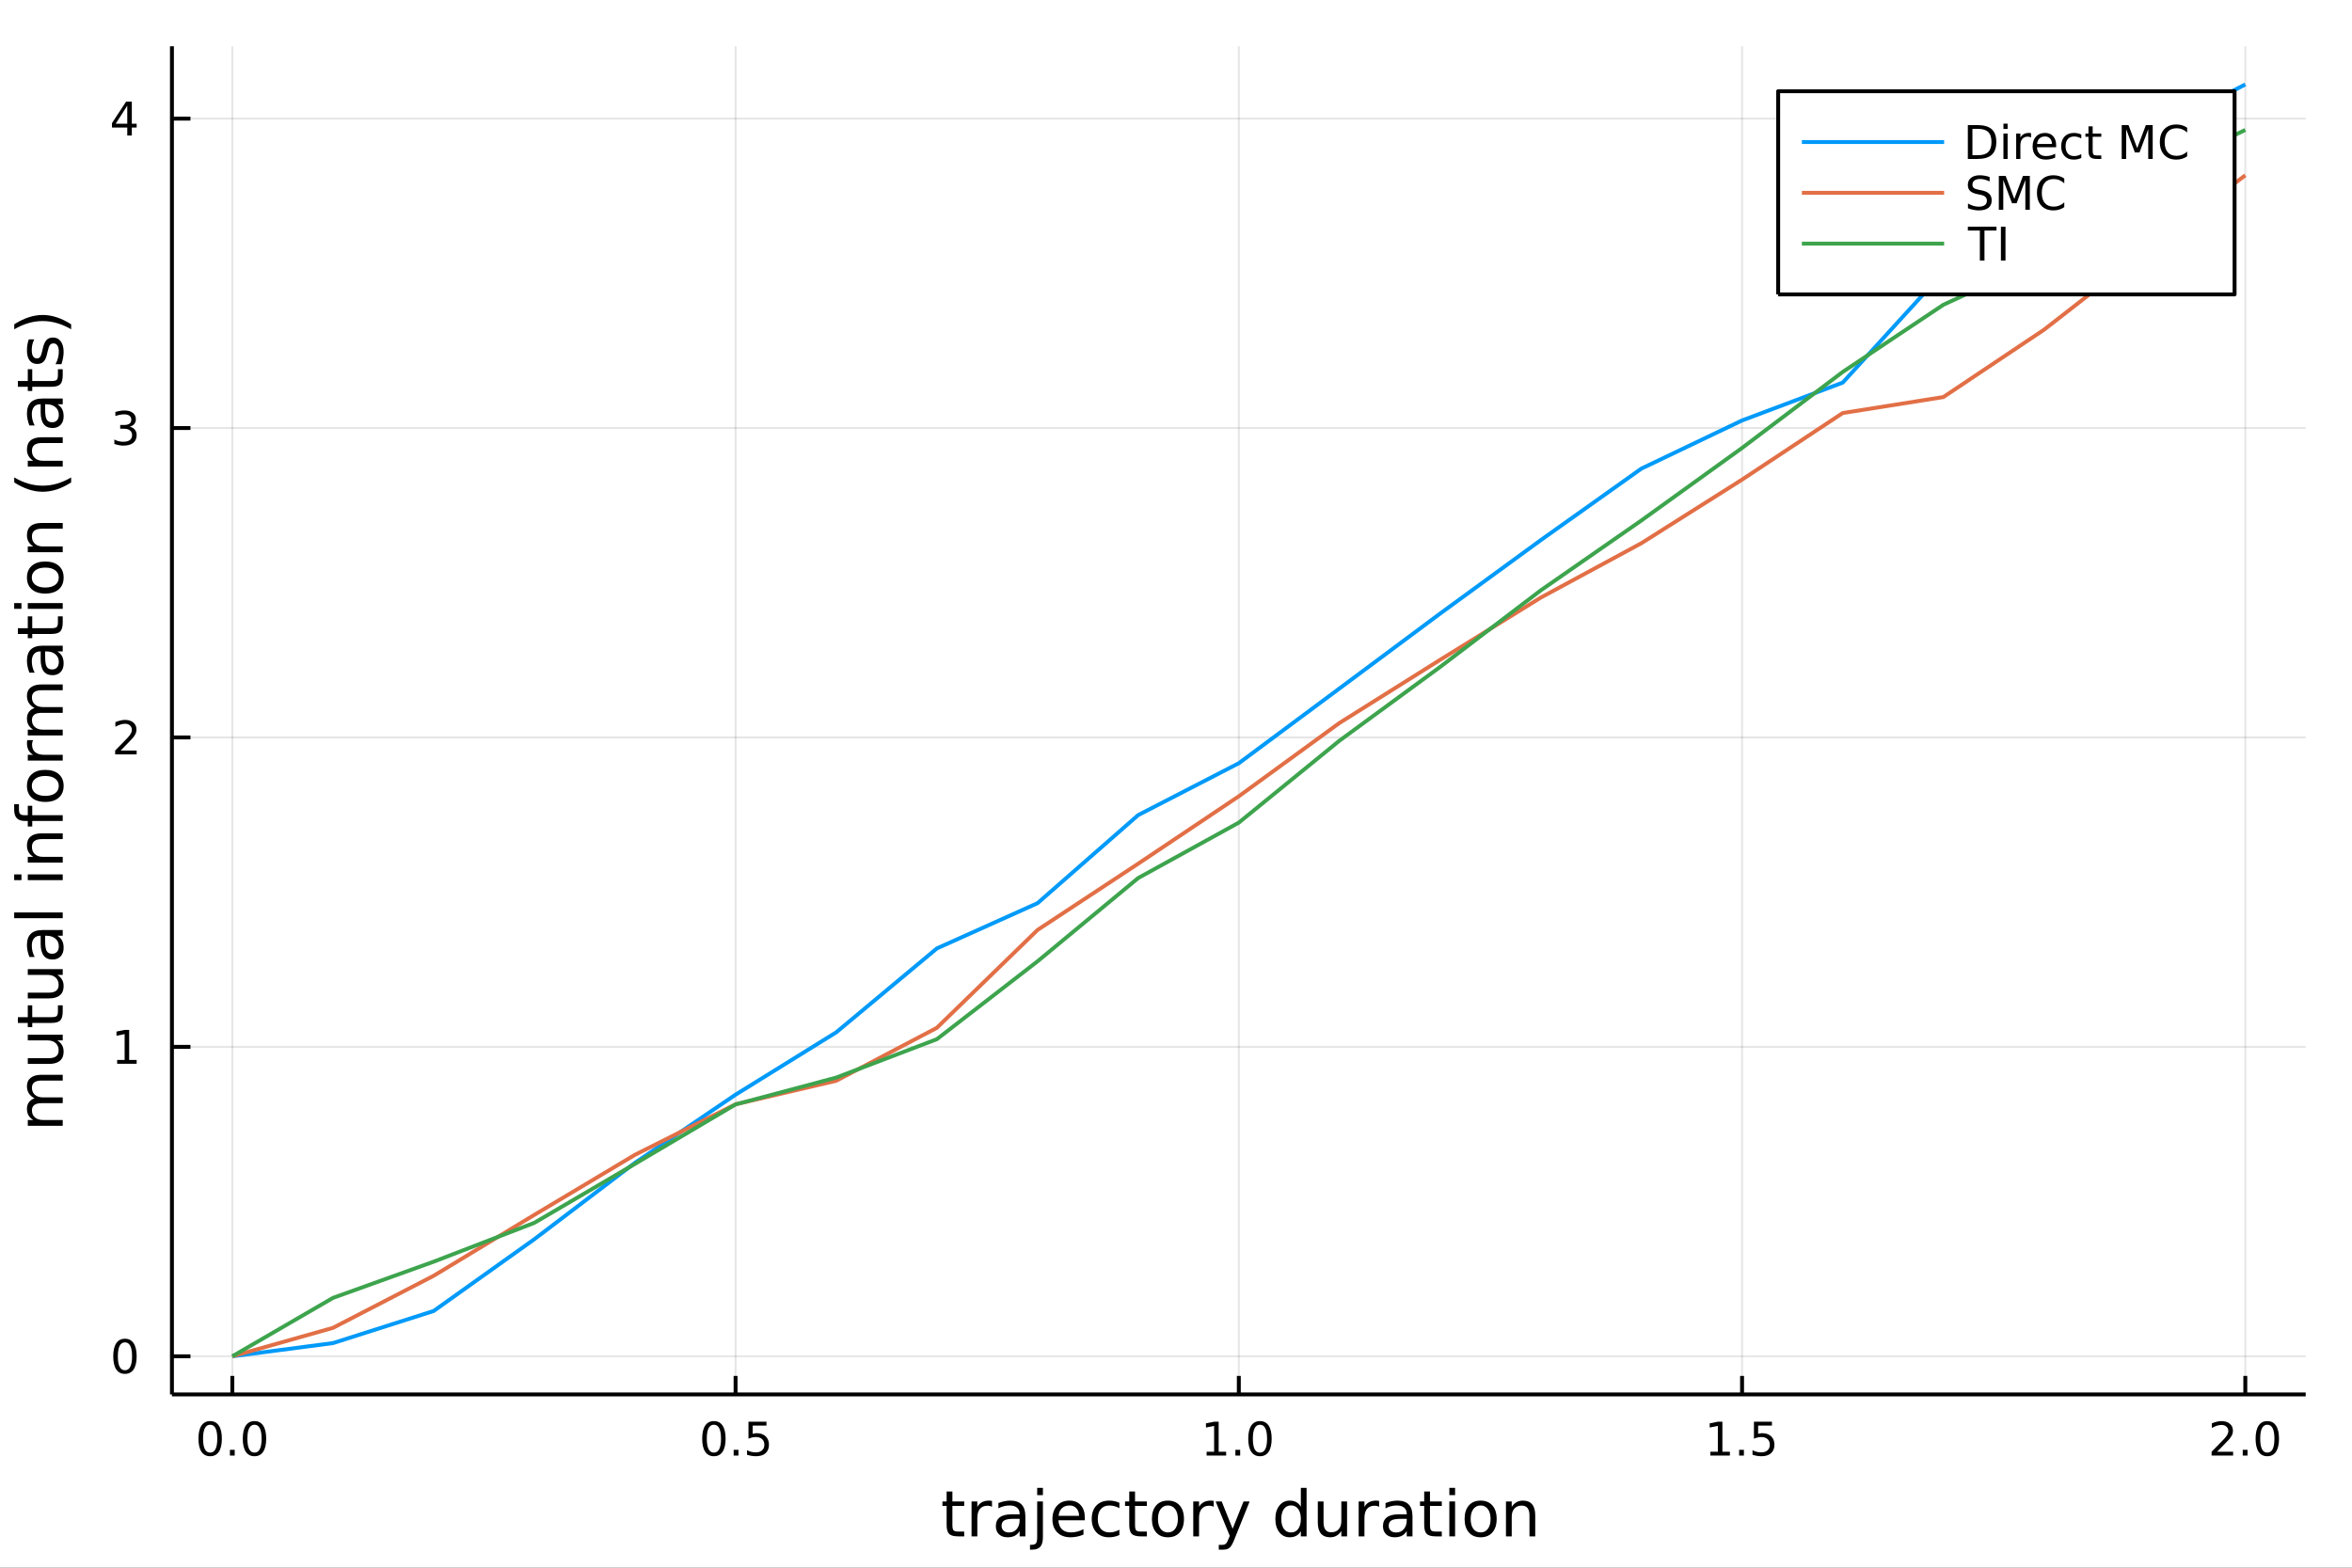 <?xml version="1.0" encoding="utf-8"?>
<svg xmlns="http://www.w3.org/2000/svg" xmlns:xlink="http://www.w3.org/1999/xlink" width="600" height="400" viewBox="0 0 2400 1600">
<rect x="0" y="0" width="2400" height="1600" fill="#333333" stroke="none"/>
<defs>
  <clipPath id="clip440">
    <rect x="0" y="0" width="2400" height="1600"/>
  </clipPath>
</defs>
<path clip-path="url(#clip440)" d="
M0 1600 L2400 1600 L2400 0 L0 0  Z
  " fill="#ffffff" fill-rule="evenodd" fill-opacity="1"/>
<defs>
  <clipPath id="clip441">
    <rect x="480" y="0" width="1681" height="1600"/>
  </clipPath>
</defs>
<path clip-path="url(#clip440)" d="
M175.445 1423.18 L2352.76 1423.18 L2352.76 47.244 L175.445 47.244  Z
  " fill="#ffffff" fill-rule="evenodd" fill-opacity="1"/>
<defs>
  <clipPath id="clip442">
    <rect x="175" y="47" width="2178" height="1377"/>
  </clipPath>
</defs>
<polyline clip-path="url(#clip442)" style="stroke:#000000; stroke-linecap:butt; stroke-linejoin:round; stroke-width:2; stroke-opacity:0.1; fill:none" points="
  237.067,1423.18 237.067,47.244 
  "/>
<polyline clip-path="url(#clip442)" style="stroke:#000000; stroke-linecap:butt; stroke-linejoin:round; stroke-width:2; stroke-opacity:0.1; fill:none" points="
  750.584,1423.18 750.584,47.244 
  "/>
<polyline clip-path="url(#clip442)" style="stroke:#000000; stroke-linecap:butt; stroke-linejoin:round; stroke-width:2; stroke-opacity:0.1; fill:none" points="
  1264.1,1423.18 1264.1,47.244 
  "/>
<polyline clip-path="url(#clip442)" style="stroke:#000000; stroke-linecap:butt; stroke-linejoin:round; stroke-width:2; stroke-opacity:0.1; fill:none" points="
  1777.62,1423.18 1777.62,47.244 
  "/>
<polyline clip-path="url(#clip442)" style="stroke:#000000; stroke-linecap:butt; stroke-linejoin:round; stroke-width:2; stroke-opacity:0.1; fill:none" points="
  2291.13,1423.18 2291.13,47.244 
  "/>
<polyline clip-path="url(#clip440)" style="stroke:#000000; stroke-linecap:butt; stroke-linejoin:round; stroke-width:4; stroke-opacity:1; fill:none" points="
  175.445,1423.18 2352.76,1423.18 
  "/>
<polyline clip-path="url(#clip440)" style="stroke:#000000; stroke-linecap:butt; stroke-linejoin:round; stroke-width:4; stroke-opacity:1; fill:none" points="
  237.067,1423.18 237.067,1404.28 
  "/>
<polyline clip-path="url(#clip440)" style="stroke:#000000; stroke-linecap:butt; stroke-linejoin:round; stroke-width:4; stroke-opacity:1; fill:none" points="
  750.584,1423.18 750.584,1404.28 
  "/>
<polyline clip-path="url(#clip440)" style="stroke:#000000; stroke-linecap:butt; stroke-linejoin:round; stroke-width:4; stroke-opacity:1; fill:none" points="
  1264.1,1423.18 1264.1,1404.28 
  "/>
<polyline clip-path="url(#clip440)" style="stroke:#000000; stroke-linecap:butt; stroke-linejoin:round; stroke-width:4; stroke-opacity:1; fill:none" points="
  1777.62,1423.18 1777.62,1404.28 
  "/>
<polyline clip-path="url(#clip440)" style="stroke:#000000; stroke-linecap:butt; stroke-linejoin:round; stroke-width:4; stroke-opacity:1; fill:none" points="
  2291.13,1423.18 2291.13,1404.28 
  "/>
<path clip-path="url(#clip440)" d="M214.452 1454.1 Q210.84 1454.1 209.012 1457.66 Q207.206 1461.2 207.206 1468.33 Q207.206 1475.44 209.012 1479.01 Q210.84 1482.55 214.452 1482.55 Q218.086 1482.55 219.891 1479.01 Q221.72 1475.44 221.72 1468.33 Q221.72 1461.2 219.891 1457.66 Q218.086 1454.1 214.452 1454.1 M214.452 1450.39 Q220.262 1450.39 223.317 1455 Q226.396 1459.58 226.396 1468.33 Q226.396 1477.06 223.317 1481.67 Q220.262 1486.25 214.452 1486.25 Q208.641 1486.25 205.563 1481.67 Q202.507 1477.06 202.507 1468.33 Q202.507 1459.58 205.563 1455 Q208.641 1450.39 214.452 1450.39 Z" fill="#000000" fill-rule="evenodd" fill-opacity="1" /><path clip-path="url(#clip440)" d="M234.614 1479.7 L239.498 1479.7 L239.498 1485.58 L234.614 1485.58 L234.614 1479.7 Z" fill="#000000" fill-rule="evenodd" fill-opacity="1" /><path clip-path="url(#clip440)" d="M259.683 1454.1 Q256.072 1454.1 254.243 1457.66 Q252.437 1461.2 252.437 1468.33 Q252.437 1475.44 254.243 1479.01 Q256.072 1482.55 259.683 1482.55 Q263.317 1482.55 265.123 1479.01 Q266.951 1475.44 266.951 1468.33 Q266.951 1461.2 265.123 1457.66 Q263.317 1454.1 259.683 1454.1 M259.683 1450.39 Q265.493 1450.39 268.549 1455 Q271.627 1459.58 271.627 1468.33 Q271.627 1477.06 268.549 1481.67 Q265.493 1486.25 259.683 1486.25 Q253.873 1486.25 250.794 1481.67 Q247.738 1477.06 247.738 1468.33 Q247.738 1459.58 250.794 1455 Q253.873 1450.39 259.683 1450.39 Z" fill="#000000" fill-rule="evenodd" fill-opacity="1" /><path clip-path="url(#clip440)" d="M728.466 1454.1 Q724.855 1454.1 723.026 1457.66 Q721.221 1461.2 721.221 1468.33 Q721.221 1475.44 723.026 1479.01 Q724.855 1482.55 728.466 1482.55 Q732.1 1482.55 733.906 1479.01 Q735.734 1475.44 735.734 1468.33 Q735.734 1461.2 733.906 1457.66 Q732.1 1454.1 728.466 1454.1 M728.466 1450.39 Q734.276 1450.39 737.332 1455 Q740.41 1459.58 740.41 1468.33 Q740.41 1477.06 737.332 1481.67 Q734.276 1486.25 728.466 1486.25 Q722.656 1486.25 719.577 1481.67 Q716.522 1477.06 716.522 1468.33 Q716.522 1459.58 719.577 1455 Q722.656 1450.39 728.466 1450.39 Z" fill="#000000" fill-rule="evenodd" fill-opacity="1" /><path clip-path="url(#clip440)" d="M748.628 1479.7 L753.512 1479.7 L753.512 1485.58 L748.628 1485.58 L748.628 1479.7 Z" fill="#000000" fill-rule="evenodd" fill-opacity="1" /><path clip-path="url(#clip440)" d="M763.744 1451.02 L782.1 1451.02 L782.1 1454.96 L768.026 1454.96 L768.026 1463.43 Q769.044 1463.08 770.063 1462.92 Q771.081 1462.73 772.1 1462.73 Q777.887 1462.73 781.267 1465.9 Q784.646 1469.08 784.646 1474.49 Q784.646 1480.07 781.174 1483.17 Q777.702 1486.25 771.382 1486.25 Q769.206 1486.25 766.938 1485.88 Q764.693 1485.51 762.285 1484.77 L762.285 1480.07 Q764.369 1481.2 766.591 1481.76 Q768.813 1482.32 771.29 1482.32 Q775.294 1482.32 777.632 1480.21 Q779.97 1478.1 779.97 1474.49 Q779.97 1470.88 777.632 1468.77 Q775.294 1466.67 771.29 1466.67 Q769.415 1466.67 767.54 1467.08 Q765.688 1467.5 763.744 1468.38 L763.744 1451.02 Z" fill="#000000" fill-rule="evenodd" fill-opacity="1" /><path clip-path="url(#clip440)" d="M1231.25 1481.64 L1238.89 1481.64 L1238.89 1455.28 L1230.58 1456.95 L1230.58 1452.69 L1238.85 1451.02 L1243.52 1451.02 L1243.52 1481.64 L1251.16 1481.64 L1251.16 1485.58 L1231.25 1485.58 L1231.25 1481.64 Z" fill="#000000" fill-rule="evenodd" fill-opacity="1" /><path clip-path="url(#clip440)" d="M1260.61 1479.7 L1265.49 1479.7 L1265.49 1485.58 L1260.61 1485.58 L1260.61 1479.7 Z" fill="#000000" fill-rule="evenodd" fill-opacity="1" /><path clip-path="url(#clip440)" d="M1285.67 1454.1 Q1282.06 1454.1 1280.23 1457.66 Q1278.43 1461.2 1278.43 1468.33 Q1278.43 1475.44 1280.23 1479.01 Q1282.06 1482.55 1285.67 1482.55 Q1289.31 1482.55 1291.11 1479.01 Q1292.94 1475.44 1292.94 1468.33 Q1292.94 1461.2 1291.11 1457.66 Q1289.31 1454.1 1285.67 1454.1 M1285.67 1450.39 Q1291.48 1450.39 1294.54 1455 Q1297.62 1459.58 1297.62 1468.33 Q1297.62 1477.06 1294.54 1481.67 Q1291.48 1486.25 1285.67 1486.25 Q1279.86 1486.25 1276.79 1481.67 Q1273.73 1477.06 1273.73 1468.33 Q1273.73 1459.58 1276.79 1455 Q1279.86 1450.39 1285.67 1450.39 Z" fill="#000000" fill-rule="evenodd" fill-opacity="1" /><path clip-path="url(#clip440)" d="M1745.27 1481.64 L1752.91 1481.64 L1752.91 1455.28 L1744.6 1456.95 L1744.6 1452.69 L1752.86 1451.02 L1757.54 1451.02 L1757.54 1481.64 L1765.18 1481.64 L1765.18 1485.58 L1745.27 1485.58 L1745.27 1481.64 Z" fill="#000000" fill-rule="evenodd" fill-opacity="1" /><path clip-path="url(#clip440)" d="M1774.62 1479.7 L1779.5 1479.7 L1779.5 1485.58 L1774.62 1485.58 L1774.62 1479.7 Z" fill="#000000" fill-rule="evenodd" fill-opacity="1" /><path clip-path="url(#clip440)" d="M1789.74 1451.02 L1808.09 1451.02 L1808.09 1454.96 L1794.02 1454.96 L1794.02 1463.43 Q1795.04 1463.08 1796.05 1462.92 Q1797.07 1462.73 1798.09 1462.73 Q1803.88 1462.73 1807.26 1465.9 Q1810.64 1469.08 1810.64 1474.49 Q1810.64 1480.07 1807.17 1483.17 Q1803.69 1486.25 1797.37 1486.25 Q1795.2 1486.25 1792.93 1485.88 Q1790.68 1485.51 1788.28 1484.77 L1788.28 1480.07 Q1790.36 1481.2 1792.58 1481.76 Q1794.8 1482.32 1797.28 1482.32 Q1801.29 1482.32 1803.62 1480.21 Q1805.96 1478.1 1805.96 1474.49 Q1805.96 1470.88 1803.62 1468.77 Q1801.29 1466.67 1797.28 1466.67 Q1795.41 1466.67 1793.53 1467.08 Q1791.68 1467.5 1789.74 1468.38 L1789.74 1451.02 Z" fill="#000000" fill-rule="evenodd" fill-opacity="1" /><path clip-path="url(#clip440)" d="M2262.37 1481.64 L2278.69 1481.64 L2278.69 1485.58 L2256.75 1485.58 L2256.75 1481.64 Q2259.41 1478.89 2263.99 1474.26 Q2268.6 1469.61 2269.78 1468.27 Q2272.03 1465.74 2272.9 1464.01 Q2273.81 1462.25 2273.81 1460.56 Q2273.81 1457.8 2271.86 1456.07 Q2269.94 1454.33 2266.84 1454.33 Q2264.64 1454.33 2262.19 1455.09 Q2259.76 1455.86 2256.98 1457.41 L2256.98 1452.69 Q2259.8 1451.55 2262.26 1450.97 Q2264.71 1450.39 2266.75 1450.39 Q2272.12 1450.39 2275.31 1453.08 Q2278.51 1455.77 2278.51 1460.26 Q2278.51 1462.39 2277.7 1464.31 Q2276.91 1466.2 2274.8 1468.8 Q2274.22 1469.47 2271.12 1472.69 Q2268.02 1475.88 2262.37 1481.64 Z" fill="#000000" fill-rule="evenodd" fill-opacity="1" /><path clip-path="url(#clip440)" d="M2288.51 1479.7 L2293.39 1479.7 L2293.39 1485.58 L2288.51 1485.58 L2288.51 1479.7 Z" fill="#000000" fill-rule="evenodd" fill-opacity="1" /><path clip-path="url(#clip440)" d="M2313.58 1454.1 Q2309.96 1454.1 2308.14 1457.66 Q2306.33 1461.2 2306.33 1468.33 Q2306.33 1475.44 2308.14 1479.01 Q2309.96 1482.55 2313.58 1482.55 Q2317.21 1482.55 2319.02 1479.01 Q2320.84 1475.44 2320.84 1468.33 Q2320.84 1461.2 2319.02 1457.66 Q2317.21 1454.1 2313.58 1454.1 M2313.58 1450.39 Q2319.39 1450.39 2322.44 1455 Q2325.52 1459.58 2325.52 1468.33 Q2325.52 1477.06 2322.44 1481.67 Q2319.39 1486.25 2313.58 1486.25 Q2307.77 1486.25 2304.69 1481.67 Q2301.63 1477.06 2301.63 1468.33 Q2301.63 1459.58 2304.69 1455 Q2307.77 1450.39 2313.58 1450.39 Z" fill="#000000" fill-rule="evenodd" fill-opacity="1" /><path clip-path="url(#clip440)" d="M971.835 1522.27 L971.835 1532.4 L983.898 1532.4 L983.898 1536.95 L971.835 1536.95 L971.835 1556.3 Q971.835 1560.66 973.013 1561.9 Q974.222 1563.14 977.882 1563.14 L983.898 1563.14 L983.898 1568.04 L977.882 1568.04 Q971.103 1568.04 968.525 1565.53 Q965.947 1562.98 965.947 1556.3 L965.947 1536.95 L961.65 1536.95 L961.65 1532.4 L965.947 1532.4 L965.947 1522.27 L971.835 1522.27 Z" fill="#000000" fill-rule="evenodd" fill-opacity="1" /><path clip-path="url(#clip440)" d="M1012.26 1537.87 Q1011.27 1537.3 1010.09 1537.04 Q1008.95 1536.76 1007.55 1536.76 Q1002.58 1536.76 999.908 1540 Q997.266 1543.22 997.266 1549.27 L997.266 1568.04 L991.378 1568.04 L991.378 1532.4 L997.266 1532.4 L997.266 1537.93 Q999.112 1534.69 1002.07 1533.13 Q1005.03 1531.54 1009.27 1531.54 Q1009.87 1531.54 1010.6 1531.63 Q1011.33 1531.7 1012.23 1531.85 L1012.26 1537.87 Z" fill="#000000" fill-rule="evenodd" fill-opacity="1" /><path clip-path="url(#clip440)" d="M1034.6 1550.12 Q1027.5 1550.12 1024.77 1551.75 Q1022.03 1553.37 1022.03 1557.29 Q1022.03 1560.4 1024.07 1562.25 Q1026.13 1564.07 1029.67 1564.07 Q1034.54 1564.07 1037.47 1560.63 Q1040.43 1557.16 1040.43 1551.43 L1040.43 1550.12 L1034.6 1550.12 M1046.28 1547.71 L1046.28 1568.04 L1040.43 1568.04 L1040.43 1562.63 Q1038.42 1565.88 1035.43 1567.44 Q1032.44 1568.97 1028.11 1568.97 Q1022.63 1568.97 1019.39 1565.91 Q1016.17 1562.82 1016.17 1557.67 Q1016.17 1551.65 1020.18 1548.6 Q1024.22 1545.54 1032.21 1545.54 L1040.43 1545.54 L1040.43 1544.97 Q1040.43 1540.93 1037.75 1538.73 Q1035.11 1536.5 1030.3 1536.5 Q1027.25 1536.5 1024.35 1537.23 Q1021.46 1537.97 1018.78 1539.43 L1018.78 1534.02 Q1022 1532.78 1025.02 1532.17 Q1028.04 1531.54 1030.91 1531.54 Q1038.64 1531.54 1042.46 1535.55 Q1046.28 1539.56 1046.28 1547.71 Z" fill="#000000" fill-rule="evenodd" fill-opacity="1" /><path clip-path="url(#clip440)" d="M1058.35 1532.4 L1064.2 1532.4 L1064.2 1568.68 Q1064.2 1575.49 1061.59 1578.55 Q1059.01 1581.6 1053.25 1581.6 L1051.02 1581.6 L1051.02 1576.64 L1052.58 1576.64 Q1055.93 1576.64 1057.14 1575.08 Q1058.35 1573.55 1058.35 1568.68 L1058.35 1532.4 M1058.35 1518.52 L1064.2 1518.52 L1064.2 1525.93 L1058.35 1525.93 L1058.35 1518.52 Z" fill="#000000" fill-rule="evenodd" fill-opacity="1" /><path clip-path="url(#clip440)" d="M1106.95 1548.76 L1106.95 1551.62 L1080.02 1551.62 Q1080.4 1557.67 1083.65 1560.85 Q1086.93 1564 1092.75 1564 Q1096.13 1564 1099.28 1563.17 Q1102.46 1562.35 1105.58 1560.69 L1105.58 1566.23 Q1102.43 1567.57 1099.12 1568.27 Q1095.81 1568.97 1092.4 1568.97 Q1083.87 1568.97 1078.87 1564 Q1073.91 1559.04 1073.91 1550.57 Q1073.91 1541.82 1078.62 1536.69 Q1083.36 1531.54 1091.38 1531.54 Q1098.58 1531.54 1102.75 1536.18 Q1106.95 1540.8 1106.95 1548.76 M1101.09 1547.04 Q1101.03 1542.23 1098.39 1539.37 Q1095.78 1536.5 1091.45 1536.5 Q1086.55 1536.5 1083.59 1539.27 Q1080.66 1542.04 1080.21 1547.07 L1101.09 1547.04 Z" fill="#000000" fill-rule="evenodd" fill-opacity="1" /><path clip-path="url(#clip440)" d="M1142.21 1533.76 L1142.21 1539.24 Q1139.73 1537.87 1137.22 1537.2 Q1134.73 1536.5 1132.19 1536.5 Q1126.49 1536.5 1123.34 1540.13 Q1120.19 1543.73 1120.19 1550.25 Q1120.19 1556.78 1123.34 1560.4 Q1126.49 1564 1132.19 1564 Q1134.73 1564 1137.22 1563.33 Q1139.73 1562.63 1142.21 1561.26 L1142.21 1566.68 Q1139.76 1567.82 1137.12 1568.39 Q1134.51 1568.97 1131.55 1568.97 Q1123.5 1568.97 1118.76 1563.91 Q1114.01 1558.85 1114.01 1550.25 Q1114.01 1541.53 1118.79 1536.53 Q1123.59 1531.54 1131.93 1531.54 Q1134.64 1531.54 1137.22 1532.11 Q1139.79 1532.65 1142.21 1533.76 Z" fill="#000000" fill-rule="evenodd" fill-opacity="1" /><path clip-path="url(#clip440)" d="M1158.19 1522.27 L1158.19 1532.4 L1170.25 1532.4 L1170.25 1536.95 L1158.19 1536.95 L1158.19 1556.3 Q1158.19 1560.66 1159.37 1561.9 Q1160.58 1563.14 1164.24 1563.14 L1170.25 1563.14 L1170.25 1568.04 L1164.24 1568.04 Q1157.46 1568.04 1154.88 1565.53 Q1152.3 1562.98 1152.3 1556.3 L1152.3 1536.95 L1148.01 1536.95 L1148.01 1532.4 L1152.3 1532.4 L1152.3 1522.27 L1158.19 1522.27 Z" fill="#000000" fill-rule="evenodd" fill-opacity="1" /><path clip-path="url(#clip440)" d="M1191.77 1536.5 Q1187.06 1536.5 1184.32 1540.19 Q1181.59 1543.85 1181.59 1550.25 Q1181.59 1556.65 1184.29 1560.34 Q1187.03 1564 1191.77 1564 Q1196.45 1564 1199.19 1560.31 Q1201.92 1556.62 1201.92 1550.25 Q1201.92 1543.92 1199.19 1540.23 Q1196.45 1536.5 1191.77 1536.5 M1191.77 1531.54 Q1199.41 1531.54 1203.77 1536.5 Q1208.13 1541.47 1208.13 1550.25 Q1208.13 1559 1203.77 1564 Q1199.41 1568.97 1191.77 1568.97 Q1184.1 1568.97 1179.74 1564 Q1175.41 1559 1175.41 1550.25 Q1175.41 1541.47 1179.74 1536.5 Q1184.1 1531.54 1191.77 1531.54 Z" fill="#000000" fill-rule="evenodd" fill-opacity="1" /><path clip-path="url(#clip440)" d="M1238.49 1537.87 Q1237.51 1537.3 1236.33 1537.04 Q1235.18 1536.76 1233.78 1536.76 Q1228.82 1536.76 1226.15 1540 Q1223.5 1543.22 1223.5 1549.27 L1223.5 1568.04 L1217.61 1568.04 L1217.61 1532.4 L1223.5 1532.4 L1223.5 1537.93 Q1225.35 1534.69 1228.31 1533.13 Q1231.27 1531.54 1235.5 1531.54 Q1236.11 1531.54 1236.84 1531.63 Q1237.57 1531.7 1238.46 1531.85 L1238.49 1537.87 Z" fill="#000000" fill-rule="evenodd" fill-opacity="1" /><path clip-path="url(#clip440)" d="M1259.47 1571.35 Q1256.99 1577.72 1254.63 1579.66 Q1252.28 1581.6 1248.33 1581.6 L1243.65 1581.6 L1243.65 1576.7 L1247.09 1576.7 Q1249.51 1576.7 1250.84 1575.56 Q1252.18 1574.41 1253.8 1570.14 L1254.85 1567.47 L1240.44 1532.4 L1246.64 1532.4 L1257.78 1560.28 L1268.92 1532.4 L1275.13 1532.4 L1259.47 1571.35 Z" fill="#000000" fill-rule="evenodd" fill-opacity="1" /><path clip-path="url(#clip440)" d="M1327.39 1537.81 L1327.39 1518.52 L1333.25 1518.52 L1333.25 1568.04 L1327.39 1568.04 L1327.39 1562.7 Q1325.55 1565.88 1322.71 1567.44 Q1319.91 1568.97 1315.97 1568.97 Q1309.5 1568.97 1305.43 1563.81 Q1301.39 1558.65 1301.39 1550.25 Q1301.39 1541.85 1305.43 1536.69 Q1309.5 1531.54 1315.97 1531.54 Q1319.91 1531.54 1322.71 1533.1 Q1325.55 1534.62 1327.39 1537.81 M1307.44 1550.25 Q1307.44 1556.71 1310.08 1560.4 Q1312.75 1564.07 1317.4 1564.07 Q1322.04 1564.07 1324.72 1560.4 Q1327.39 1556.71 1327.39 1550.25 Q1327.39 1543.79 1324.72 1540.13 Q1322.04 1536.44 1317.4 1536.44 Q1312.75 1536.44 1310.08 1540.13 Q1307.44 1543.79 1307.44 1550.25 Z" fill="#000000" fill-rule="evenodd" fill-opacity="1" /><path clip-path="url(#clip440)" d="M1344.71 1553.98 L1344.71 1532.4 L1350.56 1532.4 L1350.56 1553.75 Q1350.56 1558.81 1352.54 1561.36 Q1354.51 1563.87 1358.46 1563.87 Q1363.2 1563.87 1365.94 1560.85 Q1368.71 1557.83 1368.71 1552.61 L1368.71 1532.4 L1374.56 1532.4 L1374.56 1568.04 L1368.71 1568.04 L1368.71 1562.57 Q1366.57 1565.82 1363.74 1567.41 Q1360.94 1568.97 1357.21 1568.97 Q1351.07 1568.97 1347.89 1565.15 Q1344.71 1561.33 1344.71 1553.98 M1359.44 1531.54 L1359.44 1531.54 Z" fill="#000000" fill-rule="evenodd" fill-opacity="1" /><path clip-path="url(#clip440)" d="M1407.28 1537.87 Q1406.29 1537.3 1405.12 1537.04 Q1403.97 1536.76 1402.57 1536.76 Q1397.61 1536.76 1394.93 1540 Q1392.29 1543.22 1392.29 1549.27 L1392.29 1568.04 L1386.4 1568.04 L1386.4 1532.4 L1392.29 1532.4 L1392.29 1537.93 Q1394.14 1534.69 1397.1 1533.13 Q1400.06 1531.54 1404.29 1531.54 Q1404.89 1531.54 1405.63 1531.63 Q1406.36 1531.7 1407.25 1531.85 L1407.28 1537.87 Z" fill="#000000" fill-rule="evenodd" fill-opacity="1" /><path clip-path="url(#clip440)" d="M1429.62 1550.12 Q1422.53 1550.12 1419.79 1551.75 Q1417.05 1553.37 1417.05 1557.29 Q1417.05 1560.4 1419.09 1562.25 Q1421.16 1564.07 1424.69 1564.07 Q1429.56 1564.07 1432.49 1560.63 Q1435.45 1557.16 1435.45 1551.43 L1435.45 1550.12 L1429.62 1550.12 M1441.31 1547.71 L1441.31 1568.04 L1435.45 1568.04 L1435.45 1562.63 Q1433.44 1565.88 1430.45 1567.44 Q1427.46 1568.97 1423.13 1568.97 Q1417.66 1568.97 1414.41 1565.91 Q1411.2 1562.82 1411.2 1557.67 Q1411.2 1551.65 1415.21 1548.6 Q1419.25 1545.54 1427.24 1545.54 L1435.45 1545.54 L1435.45 1544.97 Q1435.45 1540.93 1432.78 1538.73 Q1430.13 1536.5 1425.33 1536.5 Q1422.27 1536.5 1419.38 1537.23 Q1416.48 1537.97 1413.81 1539.43 L1413.81 1534.02 Q1417.02 1532.78 1420.04 1532.17 Q1423.07 1531.54 1425.93 1531.54 Q1433.67 1531.54 1437.49 1535.55 Q1441.31 1539.56 1441.31 1547.71 Z" fill="#000000" fill-rule="evenodd" fill-opacity="1" /><path clip-path="url(#clip440)" d="M1459.16 1522.27 L1459.16 1532.4 L1471.22 1532.4 L1471.22 1536.95 L1459.16 1536.95 L1459.16 1556.3 Q1459.16 1560.66 1460.34 1561.9 Q1461.55 1563.14 1465.21 1563.14 L1471.22 1563.14 L1471.22 1568.04 L1465.21 1568.04 Q1458.43 1568.04 1455.85 1565.53 Q1453.27 1562.98 1453.27 1556.3 L1453.27 1536.95 L1448.98 1536.95 L1448.98 1532.4 L1453.27 1532.4 L1453.27 1522.27 L1459.16 1522.27 Z" fill="#000000" fill-rule="evenodd" fill-opacity="1" /><path clip-path="url(#clip440)" d="M1478.93 1532.4 L1484.78 1532.4 L1484.78 1568.04 L1478.93 1568.04 L1478.93 1532.4 M1478.93 1518.52 L1484.78 1518.52 L1484.78 1525.93 L1478.93 1525.93 L1478.93 1518.52 Z" fill="#000000" fill-rule="evenodd" fill-opacity="1" /><path clip-path="url(#clip440)" d="M1510.85 1536.5 Q1506.14 1536.5 1503.4 1540.19 Q1500.67 1543.85 1500.67 1550.25 Q1500.67 1556.65 1503.37 1560.34 Q1506.11 1564 1510.85 1564 Q1515.53 1564 1518.27 1560.31 Q1521 1556.62 1521 1550.25 Q1521 1543.92 1518.27 1540.23 Q1515.53 1536.5 1510.85 1536.5 M1510.85 1531.54 Q1518.49 1531.54 1522.85 1536.5 Q1527.21 1541.47 1527.21 1550.25 Q1527.21 1559 1522.85 1564 Q1518.49 1568.97 1510.85 1568.97 Q1503.18 1568.97 1498.82 1564 Q1494.49 1559 1494.49 1550.25 Q1494.49 1541.47 1498.82 1536.5 Q1503.18 1531.54 1510.85 1531.54 Z" fill="#000000" fill-rule="evenodd" fill-opacity="1" /><path clip-path="url(#clip440)" d="M1566.55 1546.53 L1566.55 1568.04 L1560.69 1568.04 L1560.69 1546.72 Q1560.69 1541.66 1558.72 1539.14 Q1556.75 1536.63 1552.8 1536.63 Q1548.06 1536.63 1545.32 1539.65 Q1542.58 1542.68 1542.58 1547.9 L1542.58 1568.04 L1536.7 1568.04 L1536.7 1532.4 L1542.58 1532.4 L1542.58 1537.93 Q1544.68 1534.72 1547.52 1533.13 Q1550.38 1531.54 1554.11 1531.54 Q1560.25 1531.54 1563.4 1535.36 Q1566.55 1539.14 1566.55 1546.53 Z" fill="#000000" fill-rule="evenodd" fill-opacity="1" /><polyline clip-path="url(#clip442)" style="stroke:#000000; stroke-linecap:butt; stroke-linejoin:round; stroke-width:2; stroke-opacity:0.1; fill:none" points="
  175.445,1384.24 2352.76,1384.24 
  "/>
<polyline clip-path="url(#clip442)" style="stroke:#000000; stroke-linecap:butt; stroke-linejoin:round; stroke-width:2; stroke-opacity:0.1; fill:none" points="
  175.445,1068.44 2352.76,1068.44 
  "/>
<polyline clip-path="url(#clip442)" style="stroke:#000000; stroke-linecap:butt; stroke-linejoin:round; stroke-width:2; stroke-opacity:0.1; fill:none" points="
  175.445,752.644 2352.76,752.644 
  "/>
<polyline clip-path="url(#clip442)" style="stroke:#000000; stroke-linecap:butt; stroke-linejoin:round; stroke-width:2; stroke-opacity:0.1; fill:none" points="
  175.445,436.847 2352.76,436.847 
  "/>
<polyline clip-path="url(#clip442)" style="stroke:#000000; stroke-linecap:butt; stroke-linejoin:round; stroke-width:2; stroke-opacity:0.1; fill:none" points="
  175.445,121.05 2352.76,121.05 
  "/>
<polyline clip-path="url(#clip440)" style="stroke:#000000; stroke-linecap:butt; stroke-linejoin:round; stroke-width:4; stroke-opacity:1; fill:none" points="
  175.445,1423.18 175.445,47.244 
  "/>
<polyline clip-path="url(#clip440)" style="stroke:#000000; stroke-linecap:butt; stroke-linejoin:round; stroke-width:4; stroke-opacity:1; fill:none" points="
  175.445,1384.24 194.343,1384.24 
  "/>
<polyline clip-path="url(#clip440)" style="stroke:#000000; stroke-linecap:butt; stroke-linejoin:round; stroke-width:4; stroke-opacity:1; fill:none" points="
  175.445,1068.44 194.343,1068.44 
  "/>
<polyline clip-path="url(#clip440)" style="stroke:#000000; stroke-linecap:butt; stroke-linejoin:round; stroke-width:4; stroke-opacity:1; fill:none" points="
  175.445,752.644 194.343,752.644 
  "/>
<polyline clip-path="url(#clip440)" style="stroke:#000000; stroke-linecap:butt; stroke-linejoin:round; stroke-width:4; stroke-opacity:1; fill:none" points="
  175.445,436.847 194.343,436.847 
  "/>
<polyline clip-path="url(#clip440)" style="stroke:#000000; stroke-linecap:butt; stroke-linejoin:round; stroke-width:4; stroke-opacity:1; fill:none" points="
  175.445,121.05 194.343,121.05 
  "/>
<path clip-path="url(#clip440)" d="M127.501 1370.04 Q123.89 1370.04 122.061 1373.6 Q120.255 1377.14 120.255 1384.27 Q120.255 1391.38 122.061 1394.94 Q123.89 1398.49 127.501 1398.49 Q131.135 1398.49 132.941 1394.94 Q134.769 1391.38 134.769 1384.27 Q134.769 1377.14 132.941 1373.6 Q131.135 1370.04 127.501 1370.04 M127.501 1366.33 Q133.311 1366.33 136.367 1370.94 Q139.445 1375.52 139.445 1384.27 Q139.445 1393 136.367 1397.61 Q133.311 1402.19 127.501 1402.19 Q121.691 1402.19 118.612 1397.61 Q115.556 1393 115.556 1384.27 Q115.556 1375.52 118.612 1370.94 Q121.691 1366.33 127.501 1366.33 Z" fill="#000000" fill-rule="evenodd" fill-opacity="1" /><path clip-path="url(#clip440)" d="M119.538 1081.79 L127.177 1081.79 L127.177 1055.42 L118.867 1057.09 L118.867 1052.83 L127.13 1051.16 L131.806 1051.16 L131.806 1081.79 L139.445 1081.79 L139.445 1085.72 L119.538 1085.72 L119.538 1081.79 Z" fill="#000000" fill-rule="evenodd" fill-opacity="1" /><path clip-path="url(#clip440)" d="M123.126 765.989 L139.445 765.989 L139.445 769.924 L117.501 769.924 L117.501 765.989 Q120.163 763.234 124.746 758.605 Q129.353 753.952 130.533 752.609 Q132.779 750.086 133.658 748.35 Q134.561 746.591 134.561 744.901 Q134.561 742.146 132.617 740.41 Q130.695 738.674 127.593 738.674 Q125.394 738.674 122.941 739.438 Q120.51 740.202 117.732 741.753 L117.732 737.031 Q120.556 735.896 123.01 735.318 Q125.464 734.739 127.501 734.739 Q132.871 734.739 136.066 737.424 Q139.26 740.109 139.26 744.6 Q139.26 746.73 138.45 748.651 Q137.663 750.549 135.556 753.142 Q134.978 753.813 131.876 757.031 Q128.774 760.225 123.126 765.989 Z" fill="#000000" fill-rule="evenodd" fill-opacity="1" /><path clip-path="url(#clip440)" d="M132.316 435.493 Q135.672 436.21 137.547 438.479 Q139.445 440.747 139.445 444.081 Q139.445 449.196 135.927 451.997 Q132.408 454.798 125.927 454.798 Q123.751 454.798 121.436 454.358 Q119.144 453.942 116.691 453.085 L116.691 448.571 Q118.635 449.706 120.95 450.284 Q123.265 450.863 125.788 450.863 Q130.186 450.863 132.478 449.127 Q134.792 447.391 134.792 444.081 Q134.792 441.025 132.64 439.312 Q130.51 437.576 126.691 437.576 L122.663 437.576 L122.663 433.734 L126.876 433.734 Q130.325 433.734 132.154 432.368 Q133.982 430.979 133.982 428.386 Q133.982 425.724 132.084 424.312 Q130.209 422.877 126.691 422.877 Q124.769 422.877 122.57 423.294 Q120.371 423.71 117.732 424.59 L117.732 420.423 Q120.394 419.683 122.709 419.312 Q125.047 418.942 127.107 418.942 Q132.431 418.942 135.533 421.373 Q138.635 423.78 138.635 427.9 Q138.635 430.771 136.992 432.761 Q135.348 434.729 132.316 435.493 Z" fill="#000000" fill-rule="evenodd" fill-opacity="1" /><path clip-path="url(#clip440)" d="M129.862 107.844 L118.056 126.293 L129.862 126.293 L129.862 107.844 M128.635 103.77 L134.515 103.77 L134.515 126.293 L139.445 126.293 L139.445 130.182 L134.515 130.182 L134.515 138.33 L129.862 138.33 L129.862 130.182 L114.26 130.182 L114.26 125.668 L128.635 103.77 Z" fill="#000000" fill-rule="evenodd" fill-opacity="1" /><path clip-path="url(#clip440)" d="M35.199 1120.99 Q31.253 1118.79 29.375 1115.74 Q27.497 1112.68 27.497 1108.54 Q27.497 1102.97 31.412 1099.95 Q35.295 1096.93 42.488 1096.93 L64.004 1096.93 L64.004 1102.82 L42.679 1102.82 Q37.555 1102.82 35.072 1104.63 Q32.589 1106.44 32.589 1110.17 Q32.589 1114.72 35.613 1117.36 Q38.637 1120 43.857 1120 L64.004 1120 L64.004 1125.89 L42.679 1125.89 Q37.523 1125.89 35.072 1127.71 Q32.589 1129.52 32.589 1133.31 Q32.589 1137.8 35.645 1140.44 Q38.669 1143.08 43.857 1143.08 L64.004 1143.08 L64.004 1148.97 L28.356 1148.97 L28.356 1143.08 L33.894 1143.08 Q30.616 1141.07 29.056 1138.27 Q27.497 1135.47 27.497 1131.62 Q27.497 1127.74 29.47 1125.03 Q31.444 1122.29 35.199 1120.99 Z" fill="#000000" fill-rule="evenodd" fill-opacity="1" /><path clip-path="url(#clip440)" d="M49.936 1085.85 L28.356 1085.85 L28.356 1079.99 L49.713 1079.99 Q54.774 1079.99 57.32 1078.02 Q59.835 1076.05 59.835 1072.1 Q59.835 1067.36 56.811 1064.62 Q53.787 1061.85 48.567 1061.85 L28.356 1061.85 L28.356 1056 L64.004 1056 L64.004 1061.85 L58.53 1061.85 Q61.776 1063.98 63.368 1066.82 Q64.927 1069.62 64.927 1073.34 Q64.927 1079.49 61.108 1082.67 Q57.288 1085.85 49.936 1085.85 M27.497 1071.11 L27.497 1071.11 Z" fill="#000000" fill-rule="evenodd" fill-opacity="1" /><path clip-path="url(#clip440)" d="M18.235 1038.14 L28.356 1038.14 L28.356 1026.08 L32.908 1026.08 L32.908 1038.14 L52.259 1038.14 Q56.62 1038.14 57.861 1036.96 Q59.103 1035.75 59.103 1032.09 L59.103 1026.08 L64.004 1026.08 L64.004 1032.09 Q64.004 1038.87 61.49 1041.45 Q58.943 1044.03 52.259 1044.03 L32.908 1044.03 L32.908 1048.33 L28.356 1048.33 L28.356 1044.03 L18.235 1044.03 L18.235 1038.14 Z" fill="#000000" fill-rule="evenodd" fill-opacity="1" /><path clip-path="url(#clip440)" d="M49.936 1018.98 L28.356 1018.98 L28.356 1013.12 L49.713 1013.12 Q54.774 1013.12 57.32 1011.15 Q59.835 1009.18 59.835 1005.23 Q59.835 1000.49 56.811 997.75 Q53.787 994.981 48.567 994.981 L28.356 994.981 L28.356 989.124 L64.004 989.124 L64.004 994.981 L58.53 994.981 Q61.776 997.113 63.368 999.946 Q64.927 1002.75 64.927 1006.47 Q64.927 1012.61 61.108 1015.8 Q57.288 1018.98 49.936 1018.98 M27.497 1004.24 L27.497 1004.24 Z" fill="#000000" fill-rule="evenodd" fill-opacity="1" /><path clip-path="url(#clip440)" d="M46.085 960.86 Q46.085 967.958 47.708 970.695 Q49.331 973.433 53.246 973.433 Q56.365 973.433 58.211 971.396 Q60.026 969.327 60.026 965.794 Q60.026 960.924 56.588 957.996 Q53.119 955.036 47.39 955.036 L46.085 955.036 L46.085 960.86 M43.666 949.179 L64.004 949.179 L64.004 955.036 L58.593 955.036 Q61.84 957.041 63.399 960.033 Q64.927 963.025 64.927 967.353 Q64.927 972.828 61.872 976.074 Q58.784 979.289 53.628 979.289 Q47.612 979.289 44.557 975.279 Q41.501 971.236 41.501 963.247 L41.501 955.036 L40.928 955.036 Q36.886 955.036 34.69 957.709 Q32.462 960.351 32.462 965.157 Q32.462 968.213 33.194 971.109 Q33.926 974.006 35.39 976.679 L29.98 976.679 Q28.738 973.464 28.133 970.441 Q27.497 967.417 27.497 964.552 Q27.497 956.818 31.507 952.999 Q35.518 949.179 43.666 949.179 Z" fill="#000000" fill-rule="evenodd" fill-opacity="1" /><path clip-path="url(#clip440)" d="M14.479 937.116 L14.479 931.26 L64.004 931.26 L64.004 937.116 L14.479 937.116 Z" fill="#000000" fill-rule="evenodd" fill-opacity="1" /><path clip-path="url(#clip440)" d="M28.356 898.285 L28.356 892.429 L64.004 892.429 L64.004 898.285 L28.356 898.285 M14.479 898.285 L14.479 892.429 L21.895 892.429 L21.895 898.285 L14.479 898.285 Z" fill="#000000" fill-rule="evenodd" fill-opacity="1" /><path clip-path="url(#clip440)" d="M42.488 850.543 L64.004 850.543 L64.004 856.399 L42.679 856.399 Q37.618 856.399 35.104 858.372 Q32.589 860.346 32.589 864.293 Q32.589 869.035 35.613 871.772 Q38.637 874.51 43.857 874.51 L64.004 874.51 L64.004 880.398 L28.356 880.398 L28.356 874.51 L33.894 874.51 Q30.68 872.409 29.088 869.576 Q27.497 866.712 27.497 862.988 Q27.497 856.845 31.316 853.694 Q35.104 850.543 42.488 850.543 Z" fill="#000000" fill-rule="evenodd" fill-opacity="1" /><path clip-path="url(#clip440)" d="M14.479 820.815 L19.349 820.815 L19.349 826.417 Q19.349 829.568 20.622 830.809 Q21.895 832.018 25.205 832.018 L28.356 832.018 L28.356 822.374 L32.908 822.374 L32.908 832.018 L64.004 832.018 L64.004 837.907 L32.908 837.907 L32.908 843.509 L28.356 843.509 L28.356 837.907 L25.874 837.907 Q19.922 837.907 17.216 835.138 Q14.479 832.369 14.479 826.353 L14.479 820.815 Z" fill="#000000" fill-rule="evenodd" fill-opacity="1" /><path clip-path="url(#clip440)" d="M32.462 802.1 Q32.462 806.81 36.154 809.548 Q39.815 812.285 46.212 812.285 Q52.609 812.285 56.302 809.579 Q59.962 806.842 59.962 802.1 Q59.962 797.421 56.27 794.684 Q52.578 791.946 46.212 791.946 Q39.878 791.946 36.186 794.684 Q32.462 797.421 32.462 802.1 M27.497 802.1 Q27.497 794.461 32.462 790.1 Q37.427 785.74 46.212 785.74 Q54.965 785.74 59.962 790.1 Q64.927 794.461 64.927 802.1 Q64.927 809.77 59.962 814.131 Q54.965 818.459 46.212 818.459 Q37.427 818.459 32.462 814.131 Q27.497 809.77 27.497 802.1 Z" fill="#000000" fill-rule="evenodd" fill-opacity="1" /><path clip-path="url(#clip440)" d="M33.831 755.375 Q33.258 756.362 33.003 757.54 Q32.717 758.686 32.717 760.086 Q32.717 765.051 35.963 767.725 Q39.178 770.367 45.225 770.367 L64.004 770.367 L64.004 776.255 L28.356 776.255 L28.356 770.367 L33.894 770.367 Q30.648 768.521 29.088 765.56 Q27.497 762.6 27.497 758.367 Q27.497 757.762 27.592 757.03 Q27.656 756.298 27.815 755.407 L33.831 755.375 Z" fill="#000000" fill-rule="evenodd" fill-opacity="1" /><path clip-path="url(#clip440)" d="M35.199 722.624 Q31.253 720.428 29.375 717.372 Q27.497 714.317 27.497 710.179 Q27.497 704.609 31.412 701.585 Q35.295 698.561 42.488 698.561 L64.004 698.561 L64.004 704.45 L42.679 704.45 Q37.555 704.45 35.072 706.264 Q32.589 708.078 32.589 711.802 Q32.589 716.354 35.613 718.995 Q38.637 721.637 43.857 721.637 L64.004 721.637 L64.004 727.525 L42.679 727.525 Q37.523 727.525 35.072 729.34 Q32.589 731.154 32.589 734.941 Q32.589 739.429 35.645 742.071 Q38.669 744.713 43.857 744.713 L64.004 744.713 L64.004 750.601 L28.356 750.601 L28.356 744.713 L33.894 744.713 Q30.616 742.708 29.056 739.907 Q27.497 737.106 27.497 733.255 Q27.497 729.371 29.47 726.666 Q31.444 723.929 35.199 722.624 Z" fill="#000000" fill-rule="evenodd" fill-opacity="1" /><path clip-path="url(#clip440)" d="M46.085 670.68 Q46.085 677.777 47.708 680.515 Q49.331 683.252 53.246 683.252 Q56.365 683.252 58.211 681.215 Q60.026 679.146 60.026 675.613 Q60.026 670.743 56.588 667.815 Q53.119 664.855 47.39 664.855 L46.085 664.855 L46.085 670.68 M43.666 658.999 L64.004 658.999 L64.004 664.855 L58.593 664.855 Q61.84 666.86 63.399 669.852 Q64.927 672.844 64.927 677.173 Q64.927 682.647 61.872 685.894 Q58.784 689.108 53.628 689.108 Q47.612 689.108 44.557 685.098 Q41.501 681.056 41.501 673.067 L41.501 664.855 L40.928 664.855 Q36.886 664.855 34.69 667.529 Q32.462 670.17 32.462 674.976 Q32.462 678.032 33.194 680.928 Q33.926 683.825 35.39 686.498 L29.98 686.498 Q28.738 683.284 28.133 680.26 Q27.497 677.236 27.497 674.372 Q27.497 666.637 31.507 662.818 Q35.518 658.999 43.666 658.999 Z" fill="#000000" fill-rule="evenodd" fill-opacity="1" /><path clip-path="url(#clip440)" d="M18.235 641.143 L28.356 641.143 L28.356 629.08 L32.908 629.08 L32.908 641.143 L52.259 641.143 Q56.62 641.143 57.861 639.965 Q59.103 638.756 59.103 635.095 L59.103 629.08 L64.004 629.08 L64.004 635.095 Q64.004 641.875 61.49 644.453 Q58.943 647.031 52.259 647.031 L32.908 647.031 L32.908 651.328 L28.356 651.328 L28.356 647.031 L18.235 647.031 L18.235 641.143 Z" fill="#000000" fill-rule="evenodd" fill-opacity="1" /><path clip-path="url(#clip440)" d="M28.356 621.377 L28.356 615.521 L64.004 615.521 L64.004 621.377 L28.356 621.377 M14.479 621.377 L14.479 615.521 L21.895 615.521 L21.895 621.377 L14.479 621.377 Z" fill="#000000" fill-rule="evenodd" fill-opacity="1" /><path clip-path="url(#clip440)" d="M32.462 589.453 Q32.462 594.164 36.154 596.901 Q39.815 599.638 46.212 599.638 Q52.609 599.638 56.302 596.933 Q59.962 594.196 59.962 589.453 Q59.962 584.774 56.27 582.037 Q52.578 579.3 46.212 579.3 Q39.878 579.3 36.186 582.037 Q32.462 584.774 32.462 589.453 M27.497 589.453 Q27.497 581.814 32.462 577.454 Q37.427 573.093 46.212 573.093 Q54.965 573.093 59.962 577.454 Q64.927 581.814 64.927 589.453 Q64.927 597.124 59.962 601.484 Q54.965 605.813 46.212 605.813 Q37.427 605.813 32.462 601.484 Q27.497 597.124 27.497 589.453 Z" fill="#000000" fill-rule="evenodd" fill-opacity="1" /><path clip-path="url(#clip440)" d="M42.488 533.753 L64.004 533.753 L64.004 539.61 L42.679 539.61 Q37.618 539.61 35.104 541.583 Q32.589 543.556 32.589 547.503 Q32.589 552.246 35.613 554.983 Q38.637 557.72 43.857 557.72 L64.004 557.72 L64.004 563.608 L28.356 563.608 L28.356 557.72 L33.894 557.72 Q30.68 555.619 29.088 552.787 Q27.497 549.922 27.497 546.198 Q27.497 540.055 31.316 536.904 Q35.104 533.753 42.488 533.753 Z" fill="#000000" fill-rule="evenodd" fill-opacity="1" /><path clip-path="url(#clip440)" d="M14.543 487.284 Q21.863 491.549 29.025 493.617 Q36.186 495.686 43.538 495.686 Q50.891 495.686 58.116 493.617 Q65.309 491.517 72.598 487.284 L72.598 492.376 Q65.118 497.15 57.893 499.538 Q50.668 501.893 43.538 501.893 Q36.441 501.893 29.247 499.538 Q22.054 497.182 14.543 492.376 L14.543 487.284 Z" fill="#000000" fill-rule="evenodd" fill-opacity="1" /><path clip-path="url(#clip440)" d="M42.488 446.288 L64.004 446.288 L64.004 452.145 L42.679 452.145 Q37.618 452.145 35.104 454.118 Q32.589 456.092 32.589 460.038 Q32.589 464.781 35.613 467.518 Q38.637 470.255 43.857 470.255 L64.004 470.255 L64.004 476.144 L28.356 476.144 L28.356 470.255 L33.894 470.255 Q30.68 468.155 29.088 465.322 Q27.497 462.457 27.497 458.733 Q27.497 452.591 31.316 449.439 Q35.104 446.288 42.488 446.288 Z" fill="#000000" fill-rule="evenodd" fill-opacity="1" /><path clip-path="url(#clip440)" d="M46.085 418.407 Q46.085 425.504 47.708 428.242 Q49.331 430.979 53.246 430.979 Q56.365 430.979 58.211 428.942 Q60.026 426.873 60.026 423.34 Q60.026 418.47 56.588 415.542 Q53.119 412.582 47.39 412.582 L46.085 412.582 L46.085 418.407 M43.666 406.726 L64.004 406.726 L64.004 412.582 L58.593 412.582 Q61.84 414.587 63.399 417.579 Q64.927 420.571 64.927 424.9 Q64.927 430.374 61.872 433.621 Q58.784 436.835 53.628 436.835 Q47.612 436.835 44.557 432.825 Q41.501 428.783 41.501 420.794 L41.501 412.582 L40.928 412.582 Q36.886 412.582 34.69 415.256 Q32.462 417.897 32.462 422.704 Q32.462 425.759 33.194 428.655 Q33.926 431.552 35.39 434.225 L29.98 434.225 Q28.738 431.011 28.133 427.987 Q27.497 424.963 27.497 422.099 Q27.497 414.364 31.507 410.545 Q35.518 406.726 43.666 406.726 Z" fill="#000000" fill-rule="evenodd" fill-opacity="1" /><path clip-path="url(#clip440)" d="M18.235 388.87 L28.356 388.87 L28.356 376.807 L32.908 376.807 L32.908 388.87 L52.259 388.87 Q56.62 388.87 57.861 387.692 Q59.103 386.483 59.103 382.822 L59.103 376.807 L64.004 376.807 L64.004 382.822 Q64.004 389.602 61.49 392.18 Q58.943 394.758 52.259 394.758 L32.908 394.758 L32.908 399.055 L28.356 399.055 L28.356 394.758 L18.235 394.758 L18.235 388.87 Z" fill="#000000" fill-rule="evenodd" fill-opacity="1" /><path clip-path="url(#clip440)" d="M29.407 346.379 L34.945 346.379 Q33.672 348.861 33.035 351.535 Q32.398 354.209 32.398 357.073 Q32.398 361.434 33.735 363.63 Q35.072 365.794 37.746 365.794 Q39.783 365.794 40.96 364.235 Q42.106 362.675 43.157 357.964 L43.602 355.959 Q44.939 349.721 47.39 347.111 Q49.809 344.469 54.169 344.469 Q59.134 344.469 62.031 348.416 Q64.927 352.331 64.927 359.206 Q64.927 362.07 64.354 365.189 Q63.813 368.277 62.699 371.714 L56.652 371.714 Q58.339 368.468 59.198 365.317 Q60.026 362.166 60.026 359.078 Q60.026 354.941 58.625 352.713 Q57.193 350.485 54.615 350.485 Q52.228 350.485 50.955 352.108 Q49.681 353.699 48.504 359.142 L48.026 361.179 Q46.88 366.622 44.525 369.041 Q42.138 371.46 38 371.46 Q32.971 371.46 30.234 367.895 Q27.497 364.33 27.497 357.773 Q27.497 354.527 27.974 351.662 Q28.452 348.798 29.407 346.379 Z" fill="#000000" fill-rule="evenodd" fill-opacity="1" /><path clip-path="url(#clip440)" d="M14.543 336.066 L14.543 330.974 Q22.054 326.199 29.247 323.844 Q36.441 321.457 43.538 321.457 Q50.668 321.457 57.893 323.844 Q65.118 326.199 72.598 330.974 L72.598 336.066 Q65.309 331.833 58.116 329.764 Q50.891 327.664 43.538 327.664 Q36.186 327.664 29.025 329.764 Q21.863 331.833 14.543 336.066 Z" fill="#000000" fill-rule="evenodd" fill-opacity="1" /><polyline clip-path="url(#clip442)" style="stroke:#009af9; stroke-linecap:butt; stroke-linejoin:round; stroke-width:4; stroke-opacity:1; fill:none" points="
  237.067,1384.24 339.771,1370.78 442.474,1338.03 545.177,1264.8 647.881,1186.82 750.584,1117.23 853.287,1053.61 955.991,967.968 1058.69,921.797 1161.4,831.889 
  1264.1,778.942 1366.8,702.646 1469.51,626.226 1572.21,551.27 1674.91,478.255 1777.62,429.121 1880.32,390.493 1983.02,277.947 2085.73,210.085 2188.43,139.06 
  2291.13,86.186 
  "/>
<polyline clip-path="url(#clip442)" style="stroke:#e26f46; stroke-linecap:butt; stroke-linejoin:round; stroke-width:4; stroke-opacity:1; fill:none" points="
  237.067,1384.24 339.771,1355.22 442.474,1302.1 545.177,1239.94 647.881,1178.63 750.584,1127.07 853.287,1103.02 955.991,1048.99 1058.69,949.154 1161.4,881.496 
  1264.1,812.685 1366.8,737.867 1469.51,673.431 1572.21,609.92 1674.91,554.381 1777.62,489.486 1880.32,421.549 1983.02,405.252 2085.73,336.524 2188.43,256.548 
  2291.13,178.893 
  "/>
<polyline clip-path="url(#clip442)" style="stroke:#3da44d; stroke-linecap:butt; stroke-linejoin:round; stroke-width:4; stroke-opacity:1; fill:none" points="
  237.067,1384.24 339.771,1324.64 442.474,1287.71 545.177,1248.07 647.881,1187.88 750.584,1127.16 853.287,1099.78 955.991,1060.6 1058.69,981.151 1161.4,896.143 
  1264.1,839.571 1366.8,755.94 1469.51,680.692 1572.21,602.537 1674.91,531.185 1777.62,457.191 1880.32,379.608 1983.02,311.049 2085.73,263.639 2188.43,181.768 
  2291.13,132.607 
  "/>
<path clip-path="url(#clip440)" d="
M1814.46 300.469 L2280.18 300.469 L2280.18 93.109 L1814.46 93.109  Z
  " fill="#ffffff" fill-rule="evenodd" fill-opacity="1"/>
<polyline clip-path="url(#clip440)" style="stroke:#000000; stroke-linecap:butt; stroke-linejoin:round; stroke-width:4; stroke-opacity:1; fill:none" points="
  1814.46,300.469 2280.18,300.469 2280.18,93.109 1814.46,93.109 1814.46,300.469 
  "/>
<polyline clip-path="url(#clip440)" style="stroke:#009af9; stroke-linecap:butt; stroke-linejoin:round; stroke-width:4; stroke-opacity:1; fill:none" points="
  1838.65,144.949 1983.81,144.949 
  "/>
<path clip-path="url(#clip440)" d="M2012.68 131.511 L2012.68 158.386 L2018.32 158.386 Q2025.48 158.386 2028.79 155.145 Q2032.12 151.905 2032.12 144.914 Q2032.12 137.969 2028.79 134.752 Q2025.48 131.511 2018.32 131.511 L2012.68 131.511 M2008 127.669 L2017.61 127.669 Q2027.65 127.669 2032.35 131.858 Q2037.05 136.025 2037.05 144.914 Q2037.05 153.849 2032.33 158.039 Q2027.61 162.229 2017.61 162.229 L2008 162.229 L2008 127.669 Z" fill="#000000" fill-rule="evenodd" fill-opacity="1" /><path clip-path="url(#clip440)" d="M2044.32 136.303 L2048.58 136.303 L2048.58 162.229 L2044.32 162.229 L2044.32 136.303 M2044.32 126.21 L2048.58 126.21 L2048.58 131.604 L2044.32 131.604 L2044.32 126.21 Z" fill="#000000" fill-rule="evenodd" fill-opacity="1" /><path clip-path="url(#clip440)" d="M2072.51 140.284 Q2071.8 139.868 2070.94 139.682 Q2070.11 139.474 2069.09 139.474 Q2065.48 139.474 2063.53 141.835 Q2061.61 144.173 2061.61 148.571 L2061.61 162.229 L2057.33 162.229 L2057.33 136.303 L2061.61 136.303 L2061.61 140.331 Q2062.95 137.969 2065.11 136.835 Q2067.26 135.678 2070.34 135.678 Q2070.78 135.678 2071.31 135.747 Q2071.84 135.794 2072.49 135.909 L2072.51 140.284 Z" fill="#000000" fill-rule="evenodd" fill-opacity="1" /><path clip-path="url(#clip440)" d="M2098.11 148.201 L2098.11 150.284 L2078.53 150.284 Q2078.81 154.682 2081.17 156.997 Q2083.55 159.289 2087.79 159.289 Q2090.24 159.289 2092.54 158.687 Q2094.85 158.085 2097.12 156.881 L2097.12 160.909 Q2094.83 161.881 2092.42 162.391 Q2090.01 162.9 2087.54 162.9 Q2081.33 162.9 2077.7 159.289 Q2074.09 155.678 2074.09 149.52 Q2074.09 143.155 2077.51 139.428 Q2080.96 135.678 2086.79 135.678 Q2092.03 135.678 2095.06 139.057 Q2098.11 142.414 2098.11 148.201 M2093.86 146.951 Q2093.81 143.456 2091.89 141.372 Q2089.99 139.289 2086.84 139.289 Q2083.28 139.289 2081.12 141.303 Q2078.99 143.317 2078.67 146.974 L2093.86 146.951 Z" fill="#000000" fill-rule="evenodd" fill-opacity="1" /><path clip-path="url(#clip440)" d="M2123.76 137.298 L2123.76 141.28 Q2121.96 140.284 2120.13 139.798 Q2118.32 139.289 2116.47 139.289 Q2112.33 139.289 2110.04 141.928 Q2107.74 144.544 2107.74 149.289 Q2107.74 154.034 2110.04 156.673 Q2112.33 159.289 2116.47 159.289 Q2118.32 159.289 2120.13 158.803 Q2121.96 158.293 2123.76 157.298 L2123.76 161.233 Q2121.98 162.067 2120.06 162.483 Q2118.16 162.9 2116.01 162.9 Q2110.15 162.9 2106.7 159.219 Q2103.25 155.539 2103.25 149.289 Q2103.25 142.946 2106.73 139.312 Q2110.22 135.678 2116.29 135.678 Q2118.25 135.678 2120.13 136.095 Q2122 136.488 2123.76 137.298 Z" fill="#000000" fill-rule="evenodd" fill-opacity="1" /><path clip-path="url(#clip440)" d="M2135.38 128.942 L2135.38 136.303 L2144.16 136.303 L2144.16 139.613 L2135.38 139.613 L2135.38 153.687 Q2135.38 156.858 2136.24 157.761 Q2137.12 158.664 2139.78 158.664 L2144.16 158.664 L2144.16 162.229 L2139.78 162.229 Q2134.85 162.229 2132.98 160.4 Q2131.1 158.548 2131.1 153.687 L2131.1 139.613 L2127.98 139.613 L2127.98 136.303 L2131.1 136.303 L2131.1 128.942 L2135.38 128.942 Z" fill="#000000" fill-rule="evenodd" fill-opacity="1" /><path clip-path="url(#clip440)" d="M2165.01 127.669 L2171.98 127.669 L2180.8 151.187 L2189.66 127.669 L2196.63 127.669 L2196.63 162.229 L2192.07 162.229 L2192.07 131.882 L2183.16 155.585 L2178.46 155.585 L2169.55 131.882 L2169.55 162.229 L2165.01 162.229 L2165.01 127.669 Z" fill="#000000" fill-rule="evenodd" fill-opacity="1" /><path clip-path="url(#clip440)" d="M2231.79 130.331 L2231.79 135.261 Q2229.43 133.062 2226.75 131.974 Q2224.09 130.886 2221.08 130.886 Q2215.15 130.886 2212 134.52 Q2208.85 138.132 2208.85 144.983 Q2208.85 151.812 2212 155.446 Q2215.15 159.057 2221.08 159.057 Q2224.09 159.057 2226.75 157.969 Q2229.43 156.881 2231.79 154.682 L2231.79 159.567 Q2229.34 161.233 2226.59 162.067 Q2223.85 162.9 2220.8 162.9 Q2212.95 162.9 2208.44 158.108 Q2203.92 153.293 2203.92 144.983 Q2203.92 136.65 2208.44 131.858 Q2212.95 127.044 2220.8 127.044 Q2223.9 127.044 2226.63 127.877 Q2229.39 128.687 2231.79 130.331 Z" fill="#000000" fill-rule="evenodd" fill-opacity="1" /><polyline clip-path="url(#clip440)" style="stroke:#e26f46; stroke-linecap:butt; stroke-linejoin:round; stroke-width:4; stroke-opacity:1; fill:none" points="
  1838.65,196.789 1983.81,196.789 
  "/>
<path clip-path="url(#clip440)" d="M2030.24 180.643 L2030.24 185.203 Q2027.58 183.93 2025.22 183.305 Q2022.86 182.68 2020.66 182.68 Q2016.84 182.68 2014.76 184.161 Q2012.7 185.643 2012.7 188.374 Q2012.7 190.666 2014.06 191.847 Q2015.45 193.004 2019.3 193.722 L2022.12 194.3 Q2027.35 195.296 2029.83 197.819 Q2032.33 200.319 2032.33 204.532 Q2032.33 209.555 2028.95 212.147 Q2025.59 214.74 2019.09 214.74 Q2016.63 214.74 2013.86 214.184 Q2011.1 213.629 2008.14 212.541 L2008.14 207.726 Q2010.99 209.323 2013.72 210.133 Q2016.45 210.944 2019.09 210.944 Q2023.09 210.944 2025.27 209.37 Q2027.44 207.796 2027.44 204.879 Q2027.44 202.333 2025.87 200.897 Q2024.32 199.462 2020.75 198.745 L2017.91 198.189 Q2012.68 197.147 2010.34 194.925 Q2008 192.703 2008 188.745 Q2008 184.161 2011.22 181.522 Q2014.46 178.884 2020.13 178.884 Q2022.56 178.884 2025.08 179.323 Q2027.61 179.763 2030.24 180.643 Z" fill="#000000" fill-rule="evenodd" fill-opacity="1" /><path clip-path="url(#clip440)" d="M2039.62 179.509 L2046.59 179.509 L2055.41 203.027 L2064.27 179.509 L2071.24 179.509 L2071.24 214.069 L2066.68 214.069 L2066.68 183.722 L2057.77 207.425 L2053.07 207.425 L2044.16 183.722 L2044.16 214.069 L2039.62 214.069 L2039.62 179.509 Z" fill="#000000" fill-rule="evenodd" fill-opacity="1" /><path clip-path="url(#clip440)" d="M2106.4 182.171 L2106.4 187.101 Q2104.04 184.902 2101.36 183.814 Q2098.69 182.726 2095.68 182.726 Q2089.76 182.726 2086.61 186.36 Q2083.46 189.972 2083.46 196.823 Q2083.46 203.652 2086.61 207.286 Q2089.76 210.897 2095.68 210.897 Q2098.69 210.897 2101.36 209.809 Q2104.04 208.721 2106.4 206.522 L2106.4 211.407 Q2103.95 213.073 2101.19 213.907 Q2098.46 214.74 2095.41 214.74 Q2087.56 214.74 2083.04 209.948 Q2078.53 205.133 2078.53 196.823 Q2078.53 188.49 2083.04 183.698 Q2087.56 178.884 2095.41 178.884 Q2098.51 178.884 2101.24 179.717 Q2103.99 180.527 2106.4 182.171 Z" fill="#000000" fill-rule="evenodd" fill-opacity="1" /><polyline clip-path="url(#clip440)" style="stroke:#3da44d; stroke-linecap:butt; stroke-linejoin:round; stroke-width:4; stroke-opacity:1; fill:none" points="
  1838.65,248.629 1983.81,248.629 
  "/>
<path clip-path="url(#clip440)" d="M2008 231.349 L2037.24 231.349 L2037.24 235.284 L2024.97 235.284 L2024.97 265.909 L2020.27 265.909 L2020.27 235.284 L2008 235.284 L2008 231.349 Z" fill="#000000" fill-rule="evenodd" fill-opacity="1" /><path clip-path="url(#clip440)" d="M2041.75 231.349 L2046.42 231.349 L2046.42 265.909 L2041.75 265.909 L2041.75 231.349 Z" fill="#000000" fill-rule="evenodd" fill-opacity="1" /></svg>
